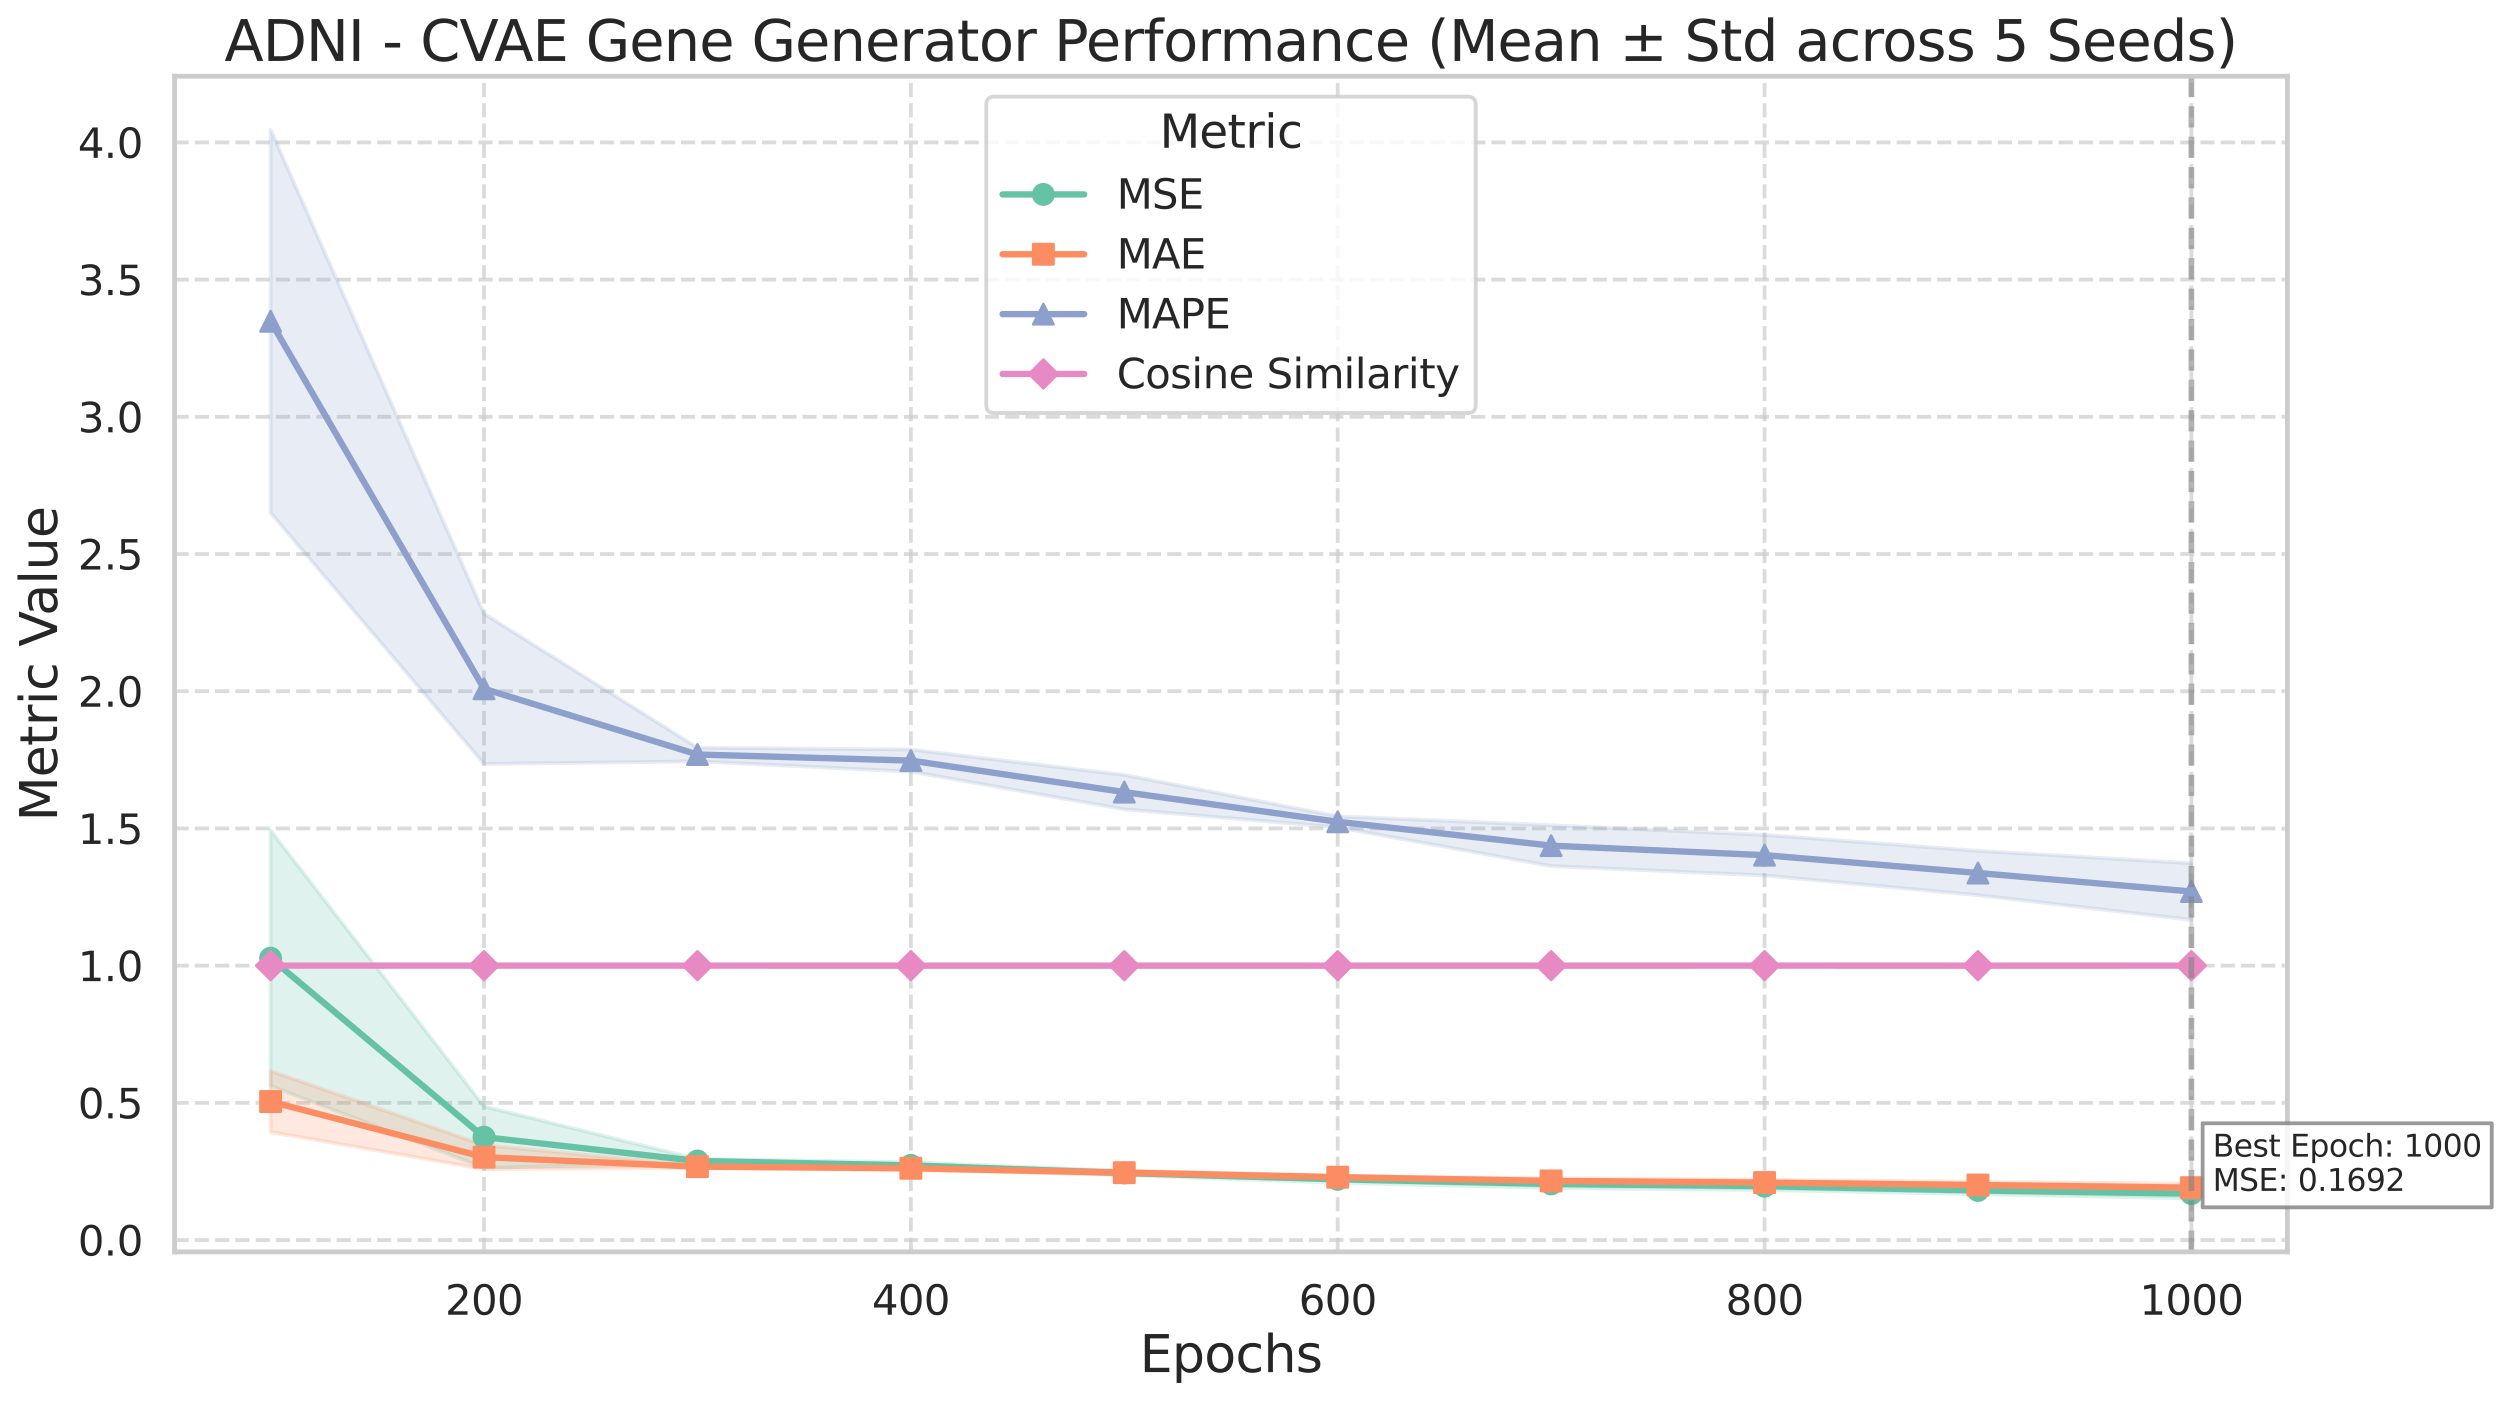 <?xml version="1.0" encoding="utf-8" standalone="no"?>
<!DOCTYPE svg PUBLIC "-//W3C//DTD SVG 1.1//EN"
  "http://www.w3.org/Graphics/SVG/1.1/DTD/svg11.dtd">
<svg xmlns:xlink="http://www.w3.org/1999/xlink" width="981.046pt" height="549.798pt" viewBox="0 0 981.046 549.798" xmlns="http://www.w3.org/2000/svg" version="1.1">
 <defs>
  <style type="text/css">*{stroke-linejoin: round; stroke-linecap: butt}</style>
 </defs>
 <g id="figure_1">
  <g id="patch_1">
   <path d="M 0 549.798 
L 981.046 549.798 
L 981.046 0 
L 0 0 
z
" style="fill: #ffffff"/>
  </g>
  <g id="axes_1">
   <g id="patch_2">
    <path d="M 68.501 491.257 
L 897.629 491.257 
L 897.629 29.917 
L 68.501 29.917 
z
" style="fill: #ffffff"/>
   </g>
   <g id="matplotlib.axis_1">
    <g id="xtick_1">
     <g id="line2d_1">
      <path d="M 189.939 491.257 
L 189.939 29.917 
" clip-path="url(#p069e1cda67)" style="fill: none; stroke-dasharray: 5.55,2.4; stroke-dashoffset: 0; stroke: #cccccc; stroke-opacity: 0.7; stroke-width: 1.5"/>
     </g>
     <g id="text_1">
      <!-- 200 -->
      <g style="fill: #262626" transform="translate(174.669 515.914) scale(0.16 -0.16)">
       <defs>
        <path id="DejaVuSans-32" d="M 1228 531 
L 3431 531 
L 3431 0 
L 469 0 
L 469 531 
Q 828 903 1448 1529 
Q 2069 2156 2228 2338 
Q 2531 2678 2651 2914 
Q 2772 3150 2772 3378 
Q 2772 3750 2511 3984 
Q 2250 4219 1831 4219 
Q 1534 4219 1204 4116 
Q 875 4013 500 3803 
L 500 4441 
Q 881 4594 1212 4672 
Q 1544 4750 1819 4750 
Q 2544 4750 2975 4387 
Q 3406 4025 3406 3419 
Q 3406 3131 3298 2873 
Q 3191 2616 2906 2266 
Q 2828 2175 2409 1742 
Q 1991 1309 1228 531 
z
" transform="scale(0.016)"/>
        <path id="DejaVuSans-30" d="M 2034 4250 
Q 1547 4250 1301 3770 
Q 1056 3291 1056 2328 
Q 1056 1369 1301 889 
Q 1547 409 2034 409 
Q 2525 409 2770 889 
Q 3016 1369 3016 2328 
Q 3016 3291 2770 3770 
Q 2525 4250 2034 4250 
z
M 2034 4750 
Q 2819 4750 3233 4129 
Q 3647 3509 3647 2328 
Q 3647 1150 3233 529 
Q 2819 -91 2034 -91 
Q 1250 -91 836 529 
Q 422 1150 422 2328 
Q 422 3509 836 4129 
Q 1250 4750 2034 4750 
z
" transform="scale(0.016)"/>
       </defs>
       <use xlink:href="#DejaVuSans-32"/>
       <use xlink:href="#DejaVuSans-30" x="63.623"/>
       <use xlink:href="#DejaVuSans-30" x="127.246"/>
      </g>
     </g>
    </g>
    <g id="xtick_2">
     <g id="line2d_2">
      <path d="M 357.44 491.257 
L 357.44 29.917 
" clip-path="url(#p069e1cda67)" style="fill: none; stroke-dasharray: 5.55,2.4; stroke-dashoffset: 0; stroke: #cccccc; stroke-opacity: 0.7; stroke-width: 1.5"/>
     </g>
     <g id="text_2">
      <!-- 400 -->
      <g style="fill: #262626" transform="translate(342.17 515.914) scale(0.16 -0.16)">
       <defs>
        <path id="DejaVuSans-34" d="M 2419 4116 
L 825 1625 
L 2419 1625 
L 2419 4116 
z
M 2253 4666 
L 3047 4666 
L 3047 1625 
L 3713 1625 
L 3713 1100 
L 3047 1100 
L 3047 0 
L 2419 0 
L 2419 1100 
L 313 1100 
L 313 1709 
L 2253 4666 
z
" transform="scale(0.016)"/>
       </defs>
       <use xlink:href="#DejaVuSans-34"/>
       <use xlink:href="#DejaVuSans-30" x="63.623"/>
       <use xlink:href="#DejaVuSans-30" x="127.246"/>
      </g>
     </g>
    </g>
    <g id="xtick_3">
     <g id="line2d_3">
      <path d="M 524.941 491.257 
L 524.941 29.917 
" clip-path="url(#p069e1cda67)" style="fill: none; stroke-dasharray: 5.55,2.4; stroke-dashoffset: 0; stroke: #cccccc; stroke-opacity: 0.7; stroke-width: 1.5"/>
     </g>
     <g id="text_3">
      <!-- 600 -->
      <g style="fill: #262626" transform="translate(509.671 515.914) scale(0.16 -0.16)">
       <defs>
        <path id="DejaVuSans-36" d="M 2113 2584 
Q 1688 2584 1439 2293 
Q 1191 2003 1191 1497 
Q 1191 994 1439 701 
Q 1688 409 2113 409 
Q 2538 409 2786 701 
Q 3034 994 3034 1497 
Q 3034 2003 2786 2293 
Q 2538 2584 2113 2584 
z
M 3366 4563 
L 3366 3988 
Q 3128 4100 2886 4159 
Q 2644 4219 2406 4219 
Q 1781 4219 1451 3797 
Q 1122 3375 1075 2522 
Q 1259 2794 1537 2939 
Q 1816 3084 2150 3084 
Q 2853 3084 3261 2657 
Q 3669 2231 3669 1497 
Q 3669 778 3244 343 
Q 2819 -91 2113 -91 
Q 1303 -91 875 529 
Q 447 1150 447 2328 
Q 447 3434 972 4092 
Q 1497 4750 2381 4750 
Q 2619 4750 2861 4703 
Q 3103 4656 3366 4563 
z
" transform="scale(0.016)"/>
       </defs>
       <use xlink:href="#DejaVuSans-36"/>
       <use xlink:href="#DejaVuSans-30" x="63.623"/>
       <use xlink:href="#DejaVuSans-30" x="127.246"/>
      </g>
     </g>
    </g>
    <g id="xtick_4">
     <g id="line2d_4">
      <path d="M 692.441 491.257 
L 692.441 29.917 
" clip-path="url(#p069e1cda67)" style="fill: none; stroke-dasharray: 5.55,2.4; stroke-dashoffset: 0; stroke: #cccccc; stroke-opacity: 0.7; stroke-width: 1.5"/>
     </g>
     <g id="text_4">
      <!-- 800 -->
      <g style="fill: #262626" transform="translate(677.171 515.914) scale(0.16 -0.16)">
       <defs>
        <path id="DejaVuSans-38" d="M 2034 2216 
Q 1584 2216 1326 1975 
Q 1069 1734 1069 1313 
Q 1069 891 1326 650 
Q 1584 409 2034 409 
Q 2484 409 2743 651 
Q 3003 894 3003 1313 
Q 3003 1734 2745 1975 
Q 2488 2216 2034 2216 
z
M 1403 2484 
Q 997 2584 770 2862 
Q 544 3141 544 3541 
Q 544 4100 942 4425 
Q 1341 4750 2034 4750 
Q 2731 4750 3128 4425 
Q 3525 4100 3525 3541 
Q 3525 3141 3298 2862 
Q 3072 2584 2669 2484 
Q 3125 2378 3379 2068 
Q 3634 1759 3634 1313 
Q 3634 634 3220 271 
Q 2806 -91 2034 -91 
Q 1263 -91 848 271 
Q 434 634 434 1313 
Q 434 1759 690 2068 
Q 947 2378 1403 2484 
z
M 1172 3481 
Q 1172 3119 1398 2916 
Q 1625 2713 2034 2713 
Q 2441 2713 2670 2916 
Q 2900 3119 2900 3481 
Q 2900 3844 2670 4047 
Q 2441 4250 2034 4250 
Q 1625 4250 1398 4047 
Q 1172 3844 1172 3481 
z
" transform="scale(0.016)"/>
       </defs>
       <use xlink:href="#DejaVuSans-38"/>
       <use xlink:href="#DejaVuSans-30" x="63.623"/>
       <use xlink:href="#DejaVuSans-30" x="127.246"/>
      </g>
     </g>
    </g>
    <g id="xtick_5">
     <g id="line2d_5">
      <path d="M 859.942 491.257 
L 859.942 29.917 
" clip-path="url(#p069e1cda67)" style="fill: none; stroke-dasharray: 5.55,2.4; stroke-dashoffset: 0; stroke: #cccccc; stroke-opacity: 0.7; stroke-width: 1.5"/>
     </g>
     <g id="text_5">
      <!-- 1000 -->
      <g style="fill: #262626" transform="translate(839.582 515.914) scale(0.16 -0.16)">
       <defs>
        <path id="DejaVuSans-31" d="M 794 531 
L 1825 531 
L 1825 4091 
L 703 3866 
L 703 4441 
L 1819 4666 
L 2450 4666 
L 2450 531 
L 3481 531 
L 3481 0 
L 794 0 
L 794 531 
z
" transform="scale(0.016)"/>
       </defs>
       <use xlink:href="#DejaVuSans-31"/>
       <use xlink:href="#DejaVuSans-30" x="63.623"/>
       <use xlink:href="#DejaVuSans-30" x="127.246"/>
       <use xlink:href="#DejaVuSans-30" x="190.869"/>
      </g>
     </g>
    </g>
    <g id="text_6">
     <!-- Epochs -->
     <g style="fill: #262626" transform="translate(447.234 538.438) scale(0.2 -0.2)">
      <defs>
       <path id="DejaVuSans-45" d="M 628 4666 
L 3578 4666 
L 3578 4134 
L 1259 4134 
L 1259 2753 
L 3481 2753 
L 3481 2222 
L 1259 2222 
L 1259 531 
L 3634 531 
L 3634 0 
L 628 0 
L 628 4666 
z
" transform="scale(0.016)"/>
       <path id="DejaVuSans-70" d="M 1159 525 
L 1159 -1331 
L 581 -1331 
L 581 3500 
L 1159 3500 
L 1159 2969 
Q 1341 3281 1617 3432 
Q 1894 3584 2278 3584 
Q 2916 3584 3314 3078 
Q 3713 2572 3713 1747 
Q 3713 922 3314 415 
Q 2916 -91 2278 -91 
Q 1894 -91 1617 61 
Q 1341 213 1159 525 
z
M 3116 1747 
Q 3116 2381 2855 2742 
Q 2594 3103 2138 3103 
Q 1681 3103 1420 2742 
Q 1159 2381 1159 1747 
Q 1159 1113 1420 752 
Q 1681 391 2138 391 
Q 2594 391 2855 752 
Q 3116 1113 3116 1747 
z
" transform="scale(0.016)"/>
       <path id="DejaVuSans-6f" d="M 1959 3097 
Q 1497 3097 1228 2736 
Q 959 2375 959 1747 
Q 959 1119 1226 758 
Q 1494 397 1959 397 
Q 2419 397 2687 759 
Q 2956 1122 2956 1747 
Q 2956 2369 2687 2733 
Q 2419 3097 1959 3097 
z
M 1959 3584 
Q 2709 3584 3137 3096 
Q 3566 2609 3566 1747 
Q 3566 888 3137 398 
Q 2709 -91 1959 -91 
Q 1206 -91 779 398 
Q 353 888 353 1747 
Q 353 2609 779 3096 
Q 1206 3584 1959 3584 
z
" transform="scale(0.016)"/>
       <path id="DejaVuSans-63" d="M 3122 3366 
L 3122 2828 
Q 2878 2963 2633 3030 
Q 2388 3097 2138 3097 
Q 1578 3097 1268 2742 
Q 959 2388 959 1747 
Q 959 1106 1268 751 
Q 1578 397 2138 397 
Q 2388 397 2633 464 
Q 2878 531 3122 666 
L 3122 134 
Q 2881 22 2623 -34 
Q 2366 -91 2075 -91 
Q 1284 -91 818 406 
Q 353 903 353 1747 
Q 353 2603 823 3093 
Q 1294 3584 2113 3584 
Q 2378 3584 2631 3529 
Q 2884 3475 3122 3366 
z
" transform="scale(0.016)"/>
       <path id="DejaVuSans-68" d="M 3513 2113 
L 3513 0 
L 2938 0 
L 2938 2094 
Q 2938 2591 2744 2837 
Q 2550 3084 2163 3084 
Q 1697 3084 1428 2787 
Q 1159 2491 1159 1978 
L 1159 0 
L 581 0 
L 581 4863 
L 1159 4863 
L 1159 2956 
Q 1366 3272 1645 3428 
Q 1925 3584 2291 3584 
Q 2894 3584 3203 3211 
Q 3513 2838 3513 2113 
z
" transform="scale(0.016)"/>
       <path id="DejaVuSans-73" d="M 2834 3397 
L 2834 2853 
Q 2591 2978 2328 3040 
Q 2066 3103 1784 3103 
Q 1356 3103 1142 2972 
Q 928 2841 928 2578 
Q 928 2378 1081 2264 
Q 1234 2150 1697 2047 
L 1894 2003 
Q 2506 1872 2764 1633 
Q 3022 1394 3022 966 
Q 3022 478 2636 193 
Q 2250 -91 1575 -91 
Q 1294 -91 989 -36 
Q 684 19 347 128 
L 347 722 
Q 666 556 975 473 
Q 1284 391 1588 391 
Q 1994 391 2212 530 
Q 2431 669 2431 922 
Q 2431 1156 2273 1281 
Q 2116 1406 1581 1522 
L 1381 1569 
Q 847 1681 609 1914 
Q 372 2147 372 2553 
Q 372 3047 722 3315 
Q 1072 3584 1716 3584 
Q 2034 3584 2315 3537 
Q 2597 3491 2834 3397 
z
" transform="scale(0.016)"/>
      </defs>
      <use xlink:href="#DejaVuSans-45"/>
      <use xlink:href="#DejaVuSans-70" x="63.184"/>
      <use xlink:href="#DejaVuSans-6f" x="126.66"/>
      <use xlink:href="#DejaVuSans-63" x="187.842"/>
      <use xlink:href="#DejaVuSans-68" x="242.822"/>
      <use xlink:href="#DejaVuSans-73" x="306.201"/>
     </g>
    </g>
   </g>
   <g id="matplotlib.axis_2">
    <g id="ytick_1">
     <g id="line2d_6">
      <path d="M 68.501 486.621 
L 897.629 486.621 
" clip-path="url(#p069e1cda67)" style="fill: none; stroke-dasharray: 5.55,2.4; stroke-dashoffset: 0; stroke: #cccccc; stroke-opacity: 0.7; stroke-width: 1.5"/>
     </g>
     <g id="text_7">
      <!-- 0.0 -->
      <g style="fill: #262626" transform="translate(30.556 492.7) scale(0.16 -0.16)">
       <defs>
        <path id="DejaVuSans-2e" d="M 684 794 
L 1344 794 
L 1344 0 
L 684 0 
L 684 794 
z
" transform="scale(0.016)"/>
       </defs>
       <use xlink:href="#DejaVuSans-30"/>
       <use xlink:href="#DejaVuSans-2e" x="63.623"/>
       <use xlink:href="#DejaVuSans-30" x="95.41"/>
      </g>
     </g>
    </g>
    <g id="ytick_2">
     <g id="line2d_7">
      <path d="M 68.501 432.778 
L 897.629 432.778 
" clip-path="url(#p069e1cda67)" style="fill: none; stroke-dasharray: 5.55,2.4; stroke-dashoffset: 0; stroke: #cccccc; stroke-opacity: 0.7; stroke-width: 1.5"/>
     </g>
     <g id="text_8">
      <!-- 0.5 -->
      <g style="fill: #262626" transform="translate(30.556 438.857) scale(0.16 -0.16)">
       <defs>
        <path id="DejaVuSans-35" d="M 691 4666 
L 3169 4666 
L 3169 4134 
L 1269 4134 
L 1269 2991 
Q 1406 3038 1543 3061 
Q 1681 3084 1819 3084 
Q 2600 3084 3056 2656 
Q 3513 2228 3513 1497 
Q 3513 744 3044 326 
Q 2575 -91 1722 -91 
Q 1428 -91 1123 -41 
Q 819 9 494 109 
L 494 744 
Q 775 591 1075 516 
Q 1375 441 1709 441 
Q 2250 441 2565 725 
Q 2881 1009 2881 1497 
Q 2881 1984 2565 2268 
Q 2250 2553 1709 2553 
Q 1456 2553 1204 2497 
Q 953 2441 691 2322 
L 691 4666 
z
" transform="scale(0.016)"/>
       </defs>
       <use xlink:href="#DejaVuSans-30"/>
       <use xlink:href="#DejaVuSans-2e" x="63.623"/>
       <use xlink:href="#DejaVuSans-35" x="95.41"/>
      </g>
     </g>
    </g>
    <g id="ytick_3">
     <g id="line2d_8">
      <path d="M 68.501 378.935 
L 897.629 378.935 
" clip-path="url(#p069e1cda67)" style="fill: none; stroke-dasharray: 5.55,2.4; stroke-dashoffset: 0; stroke: #cccccc; stroke-opacity: 0.7; stroke-width: 1.5"/>
     </g>
     <g id="text_9">
      <!-- 1.0 -->
      <g style="fill: #262626" transform="translate(30.556 385.014) scale(0.16 -0.16)">
       <use xlink:href="#DejaVuSans-31"/>
       <use xlink:href="#DejaVuSans-2e" x="63.623"/>
       <use xlink:href="#DejaVuSans-30" x="95.41"/>
      </g>
     </g>
    </g>
    <g id="ytick_4">
     <g id="line2d_9">
      <path d="M 68.501 325.092 
L 897.629 325.092 
" clip-path="url(#p069e1cda67)" style="fill: none; stroke-dasharray: 5.55,2.4; stroke-dashoffset: 0; stroke: #cccccc; stroke-opacity: 0.7; stroke-width: 1.5"/>
     </g>
     <g id="text_10">
      <!-- 1.5 -->
      <g style="fill: #262626" transform="translate(30.556 331.171) scale(0.16 -0.16)">
       <use xlink:href="#DejaVuSans-31"/>
       <use xlink:href="#DejaVuSans-2e" x="63.623"/>
       <use xlink:href="#DejaVuSans-35" x="95.41"/>
      </g>
     </g>
    </g>
    <g id="ytick_5">
     <g id="line2d_10">
      <path d="M 68.501 271.25 
L 897.629 271.25 
" clip-path="url(#p069e1cda67)" style="fill: none; stroke-dasharray: 5.55,2.4; stroke-dashoffset: 0; stroke: #cccccc; stroke-opacity: 0.7; stroke-width: 1.5"/>
     </g>
     <g id="text_11">
      <!-- 2.0 -->
      <g style="fill: #262626" transform="translate(30.556 277.328) scale(0.16 -0.16)">
       <use xlink:href="#DejaVuSans-32"/>
       <use xlink:href="#DejaVuSans-2e" x="63.623"/>
       <use xlink:href="#DejaVuSans-30" x="95.41"/>
      </g>
     </g>
    </g>
    <g id="ytick_6">
     <g id="line2d_11">
      <path d="M 68.501 217.407 
L 897.629 217.407 
" clip-path="url(#p069e1cda67)" style="fill: none; stroke-dasharray: 5.55,2.4; stroke-dashoffset: 0; stroke: #cccccc; stroke-opacity: 0.7; stroke-width: 1.5"/>
     </g>
     <g id="text_12">
      <!-- 2.5 -->
      <g style="fill: #262626" transform="translate(30.556 223.486) scale(0.16 -0.16)">
       <use xlink:href="#DejaVuSans-32"/>
       <use xlink:href="#DejaVuSans-2e" x="63.623"/>
       <use xlink:href="#DejaVuSans-35" x="95.41"/>
      </g>
     </g>
    </g>
    <g id="ytick_7">
     <g id="line2d_12">
      <path d="M 68.501 163.564 
L 897.629 163.564 
" clip-path="url(#p069e1cda67)" style="fill: none; stroke-dasharray: 5.55,2.4; stroke-dashoffset: 0; stroke: #cccccc; stroke-opacity: 0.7; stroke-width: 1.5"/>
     </g>
     <g id="text_13">
      <!-- 3.0 -->
      <g style="fill: #262626" transform="translate(30.556 169.643) scale(0.16 -0.16)">
       <defs>
        <path id="DejaVuSans-33" d="M 2597 2516 
Q 3050 2419 3304 2112 
Q 3559 1806 3559 1356 
Q 3559 666 3084 287 
Q 2609 -91 1734 -91 
Q 1441 -91 1130 -33 
Q 819 25 488 141 
L 488 750 
Q 750 597 1062 519 
Q 1375 441 1716 441 
Q 2309 441 2620 675 
Q 2931 909 2931 1356 
Q 2931 1769 2642 2001 
Q 2353 2234 1838 2234 
L 1294 2234 
L 1294 2753 
L 1863 2753 
Q 2328 2753 2575 2939 
Q 2822 3125 2822 3475 
Q 2822 3834 2567 4026 
Q 2313 4219 1838 4219 
Q 1578 4219 1281 4162 
Q 984 4106 628 3988 
L 628 4550 
Q 988 4650 1302 4700 
Q 1616 4750 1894 4750 
Q 2613 4750 3031 4423 
Q 3450 4097 3450 3541 
Q 3450 3153 3228 2886 
Q 3006 2619 2597 2516 
z
" transform="scale(0.016)"/>
       </defs>
       <use xlink:href="#DejaVuSans-33"/>
       <use xlink:href="#DejaVuSans-2e" x="63.623"/>
       <use xlink:href="#DejaVuSans-30" x="95.41"/>
      </g>
     </g>
    </g>
    <g id="ytick_8">
     <g id="line2d_13">
      <path d="M 68.501 109.721 
L 897.629 109.721 
" clip-path="url(#p069e1cda67)" style="fill: none; stroke-dasharray: 5.55,2.4; stroke-dashoffset: 0; stroke: #cccccc; stroke-opacity: 0.7; stroke-width: 1.5"/>
     </g>
     <g id="text_14">
      <!-- 3.5 -->
      <g style="fill: #262626" transform="translate(30.556 115.8) scale(0.16 -0.16)">
       <use xlink:href="#DejaVuSans-33"/>
       <use xlink:href="#DejaVuSans-2e" x="63.623"/>
       <use xlink:href="#DejaVuSans-35" x="95.41"/>
      </g>
     </g>
    </g>
    <g id="ytick_9">
     <g id="line2d_14">
      <path d="M 68.501 55.878 
L 897.629 55.878 
" clip-path="url(#p069e1cda67)" style="fill: none; stroke-dasharray: 5.55,2.4; stroke-dashoffset: 0; stroke: #cccccc; stroke-opacity: 0.7; stroke-width: 1.5"/>
     </g>
     <g id="text_15">
      <!-- 4.0 -->
      <g style="fill: #262626" transform="translate(30.556 61.957) scale(0.16 -0.16)">
       <use xlink:href="#DejaVuSans-34"/>
       <use xlink:href="#DejaVuSans-2e" x="63.623"/>
       <use xlink:href="#DejaVuSans-30" x="95.41"/>
      </g>
     </g>
    </g>
    <g id="text_16">
     <!-- Metric Value -->
     <g style="fill: #262626" transform="translate(22.397 322.316) rotate(-90) scale(0.2 -0.2)">
      <defs>
       <path id="DejaVuSans-4d" d="M 628 4666 
L 1569 4666 
L 2759 1491 
L 3956 4666 
L 4897 4666 
L 4897 0 
L 4281 0 
L 4281 4097 
L 3078 897 
L 2444 897 
L 1241 4097 
L 1241 0 
L 628 0 
L 628 4666 
z
" transform="scale(0.016)"/>
       <path id="DejaVuSans-65" d="M 3597 1894 
L 3597 1613 
L 953 1613 
Q 991 1019 1311 708 
Q 1631 397 2203 397 
Q 2534 397 2845 478 
Q 3156 559 3463 722 
L 3463 178 
Q 3153 47 2828 -22 
Q 2503 -91 2169 -91 
Q 1331 -91 842 396 
Q 353 884 353 1716 
Q 353 2575 817 3079 
Q 1281 3584 2069 3584 
Q 2775 3584 3186 3129 
Q 3597 2675 3597 1894 
z
M 3022 2063 
Q 3016 2534 2758 2815 
Q 2500 3097 2075 3097 
Q 1594 3097 1305 2825 
Q 1016 2553 972 2059 
L 3022 2063 
z
" transform="scale(0.016)"/>
       <path id="DejaVuSans-74" d="M 1172 4494 
L 1172 3500 
L 2356 3500 
L 2356 3053 
L 1172 3053 
L 1172 1153 
Q 1172 725 1289 603 
Q 1406 481 1766 481 
L 2356 481 
L 2356 0 
L 1766 0 
Q 1100 0 847 248 
Q 594 497 594 1153 
L 594 3053 
L 172 3053 
L 172 3500 
L 594 3500 
L 594 4494 
L 1172 4494 
z
" transform="scale(0.016)"/>
       <path id="DejaVuSans-72" d="M 2631 2963 
Q 2534 3019 2420 3045 
Q 2306 3072 2169 3072 
Q 1681 3072 1420 2755 
Q 1159 2438 1159 1844 
L 1159 0 
L 581 0 
L 581 3500 
L 1159 3500 
L 1159 2956 
Q 1341 3275 1631 3429 
Q 1922 3584 2338 3584 
Q 2397 3584 2469 3576 
Q 2541 3569 2628 3553 
L 2631 2963 
z
" transform="scale(0.016)"/>
       <path id="DejaVuSans-69" d="M 603 3500 
L 1178 3500 
L 1178 0 
L 603 0 
L 603 3500 
z
M 603 4863 
L 1178 4863 
L 1178 4134 
L 603 4134 
L 603 4863 
z
" transform="scale(0.016)"/>
       <path id="DejaVuSans-20" transform="scale(0.016)"/>
       <path id="DejaVuSans-56" d="M 1831 0 
L 50 4666 
L 709 4666 
L 2188 738 
L 3669 4666 
L 4325 4666 
L 2547 0 
L 1831 0 
z
" transform="scale(0.016)"/>
       <path id="DejaVuSans-61" d="M 2194 1759 
Q 1497 1759 1228 1600 
Q 959 1441 959 1056 
Q 959 750 1161 570 
Q 1363 391 1709 391 
Q 2188 391 2477 730 
Q 2766 1069 2766 1631 
L 2766 1759 
L 2194 1759 
z
M 3341 1997 
L 3341 0 
L 2766 0 
L 2766 531 
Q 2569 213 2275 61 
Q 1981 -91 1556 -91 
Q 1019 -91 701 211 
Q 384 513 384 1019 
Q 384 1609 779 1909 
Q 1175 2209 1959 2209 
L 2766 2209 
L 2766 2266 
Q 2766 2663 2505 2880 
Q 2244 3097 1772 3097 
Q 1472 3097 1187 3025 
Q 903 2953 641 2809 
L 641 3341 
Q 956 3463 1253 3523 
Q 1550 3584 1831 3584 
Q 2591 3584 2966 3190 
Q 3341 2797 3341 1997 
z
" transform="scale(0.016)"/>
       <path id="DejaVuSans-6c" d="M 603 4863 
L 1178 4863 
L 1178 0 
L 603 0 
L 603 4863 
z
" transform="scale(0.016)"/>
       <path id="DejaVuSans-75" d="M 544 1381 
L 544 3500 
L 1119 3500 
L 1119 1403 
Q 1119 906 1312 657 
Q 1506 409 1894 409 
Q 2359 409 2629 706 
Q 2900 1003 2900 1516 
L 2900 3500 
L 3475 3500 
L 3475 0 
L 2900 0 
L 2900 538 
Q 2691 219 2414 64 
Q 2138 -91 1772 -91 
Q 1169 -91 856 284 
Q 544 659 544 1381 
z
M 1991 3584 
L 1991 3584 
z
" transform="scale(0.016)"/>
      </defs>
      <use xlink:href="#DejaVuSans-4d"/>
      <use xlink:href="#DejaVuSans-65" x="86.279"/>
      <use xlink:href="#DejaVuSans-74" x="147.803"/>
      <use xlink:href="#DejaVuSans-72" x="187.012"/>
      <use xlink:href="#DejaVuSans-69" x="228.125"/>
      <use xlink:href="#DejaVuSans-63" x="255.908"/>
      <use xlink:href="#DejaVuSans-20" x="310.889"/>
      <use xlink:href="#DejaVuSans-56" x="342.676"/>
      <use xlink:href="#DejaVuSans-61" x="403.334"/>
      <use xlink:href="#DejaVuSans-6c" x="464.613"/>
      <use xlink:href="#DejaVuSans-75" x="492.396"/>
      <use xlink:href="#DejaVuSans-65" x="555.775"/>
     </g>
    </g>
   </g>
   <g id="PolyCollection_1">
    <defs>
     <path id="m27088c35c6" d="M 106.189 -223.89 
L 106.189 -123.673 
L 189.939 -91.521 
L 273.69 -93.424 
L 357.44 -91.25 
L 441.19 -88.669 
L 524.941 -85.649 
L 608.691 -83.568 
L 692.441 -82.801 
L 776.191 -81.152 
L 859.942 -79.511 
L 859.942 -83.287 
L 859.942 -83.287 
L 776.191 -84.133 
L 692.441 -85.83 
L 608.691 -86.83 
L 524.941 -88.408 
L 441.19 -90.283 
L 357.44 -93.711 
L 273.69 -94.991 
L 189.939 -115.621 
L 106.189 -223.89 
z
" style="stroke: #66c2a5; stroke-opacity: 0.2; stroke-width: 1.5"/>
    </defs>
    <g clip-path="url(#p069e1cda67)">
     <use xlink:href="#m27088c35c6" x="0" y="549.798" style="fill: #66c2a5; fill-opacity: 0.2; stroke: #66c2a5; stroke-opacity: 0.2; stroke-width: 1.5"/>
    </g>
   </g>
   <g id="PolyCollection_2">
    <defs>
     <path id="m4b2e2b6d3f" d="M 106.189 -129.51 
L 106.189 -105.547 
L 189.939 -91.019 
L 273.69 -91.515 
L 357.44 -90.686 
L 441.19 -88.765 
L 524.941 -87.501 
L 608.691 -85.355 
L 692.441 -84.641 
L 776.191 -83.513 
L 859.942 -82.155 
L 859.942 -85.329 
L 859.942 -85.329 
L 776.191 -86.042 
L 692.441 -86.838 
L 608.691 -87.415 
L 524.941 -88.197 
L 441.19 -90.465 
L 357.44 -92.002 
L 273.69 -92.434 
L 189.939 -100.391 
L 106.189 -129.51 
z
" style="stroke: #fc8d62; stroke-opacity: 0.2; stroke-width: 1.5"/>
    </defs>
    <g clip-path="url(#p069e1cda67)">
     <use xlink:href="#m4b2e2b6d3f" x="0" y="549.798" style="fill: #fc8d62; fill-opacity: 0.2; stroke: #fc8d62; stroke-opacity: 0.2; stroke-width: 1.5"/>
    </g>
   </g>
   <g id="PolyCollection_3">
    <defs>
     <path id="m628f72dcf7" d="M 106.189 -498.911 
L 106.189 -348.544 
L 189.939 -250.017 
L 273.69 -251.02 
L 357.44 -246.973 
L 441.19 -232.206 
L 524.941 -225.135 
L 608.691 -209.924 
L 692.441 -206.231 
L 776.191 -198.496 
L 859.942 -188.842 
L 859.942 -211.048 
L 859.942 -211.048 
L 776.191 -215.913 
L 692.441 -222.173 
L 608.691 -225.952 
L 524.941 -229.478 
L 441.19 -245.702 
L 357.44 -255.678 
L 273.69 -256.402 
L 189.939 -308.98 
L 106.189 -498.911 
z
" style="stroke: #8da0cb; stroke-opacity: 0.2; stroke-width: 1.5"/>
    </defs>
    <g clip-path="url(#p069e1cda67)">
     <use xlink:href="#m628f72dcf7" x="0" y="549.798" style="fill: #8da0cb; fill-opacity: 0.2; stroke: #8da0cb; stroke-opacity: 0.2; stroke-width: 1.5"/>
    </g>
   </g>
   <g id="PolyCollection_4">
    <defs>
     <path id="m298ee767e0" d="M 106.189 -170.86 
L 106.189 -170.86 
L 189.939 -170.859 
L 273.69 -170.859 
L 357.44 -170.858 
L 441.19 -170.858 
L 524.941 -170.857 
L 608.691 -170.859 
L 692.441 -170.859 
L 776.191 -170.859 
L 859.942 -170.86 
L 859.942 -170.86 
L 859.942 -170.86 
L 776.191 -170.86 
L 692.441 -170.86 
L 608.691 -170.859 
L 524.941 -170.859 
L 441.19 -170.859 
L 357.44 -170.86 
L 273.69 -170.86 
L 189.939 -170.86 
L 106.189 -170.86 
z
" style="stroke: #e78ac3; stroke-opacity: 0.2; stroke-width: 1.5"/>
    </defs>
    <g clip-path="url(#p069e1cda67)">
     <use xlink:href="#m298ee767e0" x="0" y="549.798" style="fill: #e78ac3; fill-opacity: 0.2; stroke: #e78ac3; stroke-opacity: 0.2; stroke-width: 1.5"/>
    </g>
   </g>
   <g id="line2d_15">
    <path d="M 106.189 376.016 
L 189.939 446.227 
L 273.69 455.59 
L 357.44 457.317 
L 441.19 460.322 
L 524.941 462.769 
L 608.691 464.599 
L 692.441 465.482 
L 776.191 467.156 
L 859.942 468.398 
" clip-path="url(#p069e1cda67)" style="fill: none; stroke: #66c2a5; stroke-width: 2.5; stroke-linecap: round"/>
    <defs>
     <path id="m9dfff0e703" d="M 0 4 
C 1.061 4 2.078 3.579 2.828 2.828 
C 3.579 2.078 4 1.061 4 0 
C 4 -1.061 3.579 -2.078 2.828 -2.828 
C 2.078 -3.579 1.061 -4 0 -4 
C -1.061 -4 -2.078 -3.579 -2.828 -2.828 
C -3.579 -2.078 -4 -1.061 -4 0 
C -4 1.061 -3.579 2.078 -2.828 2.828 
C -2.078 3.579 -1.061 4 0 4 
z
" style="stroke: #66c2a5"/>
    </defs>
    <g clip-path="url(#p069e1cda67)">
     <use xlink:href="#m9dfff0e703" x="106.189" y="376.016" style="fill: #66c2a5; stroke: #66c2a5"/>
     <use xlink:href="#m9dfff0e703" x="189.939" y="446.227" style="fill: #66c2a5; stroke: #66c2a5"/>
     <use xlink:href="#m9dfff0e703" x="273.69" y="455.59" style="fill: #66c2a5; stroke: #66c2a5"/>
     <use xlink:href="#m9dfff0e703" x="357.44" y="457.317" style="fill: #66c2a5; stroke: #66c2a5"/>
     <use xlink:href="#m9dfff0e703" x="441.19" y="460.322" style="fill: #66c2a5; stroke: #66c2a5"/>
     <use xlink:href="#m9dfff0e703" x="524.941" y="462.769" style="fill: #66c2a5; stroke: #66c2a5"/>
     <use xlink:href="#m9dfff0e703" x="608.691" y="464.599" style="fill: #66c2a5; stroke: #66c2a5"/>
     <use xlink:href="#m9dfff0e703" x="692.441" y="465.482" style="fill: #66c2a5; stroke: #66c2a5"/>
     <use xlink:href="#m9dfff0e703" x="776.191" y="467.156" style="fill: #66c2a5; stroke: #66c2a5"/>
     <use xlink:href="#m9dfff0e703" x="859.942" y="468.398" style="fill: #66c2a5; stroke: #66c2a5"/>
    </g>
   </g>
   <g id="line2d_16">
    <path d="M 106.189 432.27 
L 189.939 454.093 
L 273.69 457.823 
L 357.44 458.454 
L 441.19 460.183 
L 524.941 461.949 
L 608.691 463.413 
L 692.441 464.058 
L 776.191 465.02 
L 859.942 466.056 
" clip-path="url(#p069e1cda67)" style="fill: none; stroke: #fc8d62; stroke-width: 2.5; stroke-linecap: round"/>
    <defs>
     <path id="mc61bfec3c0" d="M -4 4 
L 4 4 
L 4 -4 
L -4 -4 
z
" style="stroke: #fc8d62; stroke-linejoin: miter"/>
    </defs>
    <g clip-path="url(#p069e1cda67)">
     <use xlink:href="#mc61bfec3c0" x="106.189" y="432.27" style="fill: #fc8d62; stroke: #fc8d62; stroke-linejoin: miter"/>
     <use xlink:href="#mc61bfec3c0" x="189.939" y="454.093" style="fill: #fc8d62; stroke: #fc8d62; stroke-linejoin: miter"/>
     <use xlink:href="#mc61bfec3c0" x="273.69" y="457.823" style="fill: #fc8d62; stroke: #fc8d62; stroke-linejoin: miter"/>
     <use xlink:href="#mc61bfec3c0" x="357.44" y="458.454" style="fill: #fc8d62; stroke: #fc8d62; stroke-linejoin: miter"/>
     <use xlink:href="#mc61bfec3c0" x="441.19" y="460.183" style="fill: #fc8d62; stroke: #fc8d62; stroke-linejoin: miter"/>
     <use xlink:href="#mc61bfec3c0" x="524.941" y="461.949" style="fill: #fc8d62; stroke: #fc8d62; stroke-linejoin: miter"/>
     <use xlink:href="#mc61bfec3c0" x="608.691" y="463.413" style="fill: #fc8d62; stroke: #fc8d62; stroke-linejoin: miter"/>
     <use xlink:href="#mc61bfec3c0" x="692.441" y="464.058" style="fill: #fc8d62; stroke: #fc8d62; stroke-linejoin: miter"/>
     <use xlink:href="#mc61bfec3c0" x="776.191" y="465.02" style="fill: #fc8d62; stroke: #fc8d62; stroke-linejoin: miter"/>
     <use xlink:href="#mc61bfec3c0" x="859.942" y="466.056" style="fill: #fc8d62; stroke: #fc8d62; stroke-linejoin: miter"/>
    </g>
   </g>
   <g id="line2d_17">
    <path d="M 106.189 126.07 
L 189.939 270.299 
L 273.69 296.087 
L 357.44 298.472 
L 441.19 310.844 
L 524.941 322.492 
L 608.691 331.86 
L 692.441 335.596 
L 776.191 342.594 
L 859.942 349.853 
" clip-path="url(#p069e1cda67)" style="fill: none; stroke: #8da0cb; stroke-width: 2.5; stroke-linecap: round"/>
    <defs>
     <path id="m97191fc2d6" d="M 0 -4 
L -4 4 
L 4 4 
z
" style="stroke: #8da0cb; stroke-linejoin: miter"/>
    </defs>
    <g clip-path="url(#p069e1cda67)">
     <use xlink:href="#m97191fc2d6" x="106.189" y="126.07" style="fill: #8da0cb; stroke: #8da0cb; stroke-linejoin: miter"/>
     <use xlink:href="#m97191fc2d6" x="189.939" y="270.299" style="fill: #8da0cb; stroke: #8da0cb; stroke-linejoin: miter"/>
     <use xlink:href="#m97191fc2d6" x="273.69" y="296.087" style="fill: #8da0cb; stroke: #8da0cb; stroke-linejoin: miter"/>
     <use xlink:href="#m97191fc2d6" x="357.44" y="298.472" style="fill: #8da0cb; stroke: #8da0cb; stroke-linejoin: miter"/>
     <use xlink:href="#m97191fc2d6" x="441.19" y="310.844" style="fill: #8da0cb; stroke: #8da0cb; stroke-linejoin: miter"/>
     <use xlink:href="#m97191fc2d6" x="524.941" y="322.492" style="fill: #8da0cb; stroke: #8da0cb; stroke-linejoin: miter"/>
     <use xlink:href="#m97191fc2d6" x="608.691" y="331.86" style="fill: #8da0cb; stroke: #8da0cb; stroke-linejoin: miter"/>
     <use xlink:href="#m97191fc2d6" x="692.441" y="335.596" style="fill: #8da0cb; stroke: #8da0cb; stroke-linejoin: miter"/>
     <use xlink:href="#m97191fc2d6" x="776.191" y="342.594" style="fill: #8da0cb; stroke: #8da0cb; stroke-linejoin: miter"/>
     <use xlink:href="#m97191fc2d6" x="859.942" y="349.853" style="fill: #8da0cb; stroke: #8da0cb; stroke-linejoin: miter"/>
    </g>
   </g>
   <g id="line2d_18">
    <path d="M 106.189 378.938 
L 189.939 378.938 
L 273.69 378.938 
L 357.44 378.939 
L 441.19 378.939 
L 524.941 378.94 
L 608.691 378.939 
L 692.441 378.938 
L 776.191 378.939 
L 859.942 378.938 
" clip-path="url(#p069e1cda67)" style="fill: none; stroke: #e78ac3; stroke-width: 2.5; stroke-linecap: round"/>
    <defs>
     <path id="m8f6a478afe" d="M -0 5.657 
L 5.657 0 
L 0 -5.657 
L -5.657 -0 
z
" style="stroke: #e78ac3; stroke-linejoin: miter"/>
    </defs>
    <g clip-path="url(#p069e1cda67)">
     <use xlink:href="#m8f6a478afe" x="106.189" y="378.938" style="fill: #e78ac3; stroke: #e78ac3; stroke-linejoin: miter"/>
     <use xlink:href="#m8f6a478afe" x="189.939" y="378.938" style="fill: #e78ac3; stroke: #e78ac3; stroke-linejoin: miter"/>
     <use xlink:href="#m8f6a478afe" x="273.69" y="378.938" style="fill: #e78ac3; stroke: #e78ac3; stroke-linejoin: miter"/>
     <use xlink:href="#m8f6a478afe" x="357.44" y="378.939" style="fill: #e78ac3; stroke: #e78ac3; stroke-linejoin: miter"/>
     <use xlink:href="#m8f6a478afe" x="441.19" y="378.939" style="fill: #e78ac3; stroke: #e78ac3; stroke-linejoin: miter"/>
     <use xlink:href="#m8f6a478afe" x="524.941" y="378.94" style="fill: #e78ac3; stroke: #e78ac3; stroke-linejoin: miter"/>
     <use xlink:href="#m8f6a478afe" x="608.691" y="378.939" style="fill: #e78ac3; stroke: #e78ac3; stroke-linejoin: miter"/>
     <use xlink:href="#m8f6a478afe" x="692.441" y="378.938" style="fill: #e78ac3; stroke: #e78ac3; stroke-linejoin: miter"/>
     <use xlink:href="#m8f6a478afe" x="776.191" y="378.939" style="fill: #e78ac3; stroke: #e78ac3; stroke-linejoin: miter"/>
     <use xlink:href="#m8f6a478afe" x="859.942" y="378.938" style="fill: #e78ac3; stroke: #e78ac3; stroke-linejoin: miter"/>
    </g>
   </g>
   <g id="line2d_19">
    <path d="M 859.942 491.257 
L 859.942 29.917 
" clip-path="url(#p069e1cda67)" style="fill: none; stroke-dasharray: 8.325,3.6; stroke-dashoffset: 0; stroke: #808080; stroke-opacity: 0.6; stroke-width: 2.25"/>
   </g>
   <g id="patch_3">
    <path d="M 68.501 491.257 
L 68.501 29.917 
" style="fill: none; stroke: #cccccc; stroke-width: 1.875; stroke-linejoin: miter; stroke-linecap: square"/>
   </g>
   <g id="patch_4">
    <path d="M 897.629 491.257 
L 897.629 29.917 
" style="fill: none; stroke: #cccccc; stroke-width: 1.875; stroke-linejoin: miter; stroke-linecap: square"/>
   </g>
   <g id="patch_5">
    <path d="M 68.501 491.257 
L 897.629 491.257 
" style="fill: none; stroke: #cccccc; stroke-width: 1.875; stroke-linejoin: miter; stroke-linecap: square"/>
   </g>
   <g id="patch_6">
    <path d="M 68.501 29.917 
L 897.629 29.917 
" style="fill: none; stroke: #cccccc; stroke-width: 1.875; stroke-linejoin: miter; stroke-linecap: square"/>
   </g>
   <g id="text_17">
    <g id="patch_7">
     <path d="M 864.357 473.777 
L 977.806 473.777 
L 977.806 440.806 
L 864.357 440.806 
z
" style="fill: #ffffff; opacity: 0.8; stroke: #808080; stroke-width: 1.5; stroke-linejoin: miter"/>
    </g>
    <!-- Best Epoch: 1000 -->
    <g style="fill: #262626" transform="translate(868.317 453.884) scale(0.12 -0.12)">
     <defs>
      <path id="DejaVuSans-42" d="M 1259 2228 
L 1259 519 
L 2272 519 
Q 2781 519 3026 730 
Q 3272 941 3272 1375 
Q 3272 1813 3026 2020 
Q 2781 2228 2272 2228 
L 1259 2228 
z
M 1259 4147 
L 1259 2741 
L 2194 2741 
Q 2656 2741 2882 2914 
Q 3109 3088 3109 3444 
Q 3109 3797 2882 3972 
Q 2656 4147 2194 4147 
L 1259 4147 
z
M 628 4666 
L 2241 4666 
Q 2963 4666 3353 4366 
Q 3744 4066 3744 3513 
Q 3744 3084 3544 2831 
Q 3344 2578 2956 2516 
Q 3422 2416 3680 2098 
Q 3938 1781 3938 1306 
Q 3938 681 3513 340 
Q 3088 0 2303 0 
L 628 0 
L 628 4666 
z
" transform="scale(0.016)"/>
      <path id="DejaVuSans-3a" d="M 750 794 
L 1409 794 
L 1409 0 
L 750 0 
L 750 794 
z
M 750 3309 
L 1409 3309 
L 1409 2516 
L 750 2516 
L 750 3309 
z
" transform="scale(0.016)"/>
     </defs>
     <use xlink:href="#DejaVuSans-42"/>
     <use xlink:href="#DejaVuSans-65" x="68.604"/>
     <use xlink:href="#DejaVuSans-73" x="130.127"/>
     <use xlink:href="#DejaVuSans-74" x="182.227"/>
     <use xlink:href="#DejaVuSans-20" x="221.436"/>
     <use xlink:href="#DejaVuSans-45" x="253.223"/>
     <use xlink:href="#DejaVuSans-70" x="316.406"/>
     <use xlink:href="#DejaVuSans-6f" x="379.883"/>
     <use xlink:href="#DejaVuSans-63" x="441.064"/>
     <use xlink:href="#DejaVuSans-68" x="496.045"/>
     <use xlink:href="#DejaVuSans-3a" x="559.424"/>
     <use xlink:href="#DejaVuSans-20" x="593.115"/>
     <use xlink:href="#DejaVuSans-31" x="624.902"/>
     <use xlink:href="#DejaVuSans-30" x="688.525"/>
     <use xlink:href="#DejaVuSans-30" x="752.148"/>
     <use xlink:href="#DejaVuSans-30" x="815.771"/>
    </g>
    <!-- MSE: 0.1692 -->
    <g style="fill: #262626" transform="translate(868.317 467.322) scale(0.12 -0.12)">
     <defs>
      <path id="DejaVuSans-53" d="M 3425 4513 
L 3425 3897 
Q 3066 4069 2747 4153 
Q 2428 4238 2131 4238 
Q 1616 4238 1336 4038 
Q 1056 3838 1056 3469 
Q 1056 3159 1242 3001 
Q 1428 2844 1947 2747 
L 2328 2669 
Q 3034 2534 3370 2195 
Q 3706 1856 3706 1288 
Q 3706 609 3251 259 
Q 2797 -91 1919 -91 
Q 1588 -91 1214 -16 
Q 841 59 441 206 
L 441 856 
Q 825 641 1194 531 
Q 1563 422 1919 422 
Q 2459 422 2753 634 
Q 3047 847 3047 1241 
Q 3047 1584 2836 1778 
Q 2625 1972 2144 2069 
L 1759 2144 
Q 1053 2284 737 2584 
Q 422 2884 422 3419 
Q 422 4038 858 4394 
Q 1294 4750 2059 4750 
Q 2388 4750 2728 4690 
Q 3069 4631 3425 4513 
z
" transform="scale(0.016)"/>
      <path id="DejaVuSans-39" d="M 703 97 
L 703 672 
Q 941 559 1184 500 
Q 1428 441 1663 441 
Q 2288 441 2617 861 
Q 2947 1281 2994 2138 
Q 2813 1869 2534 1725 
Q 2256 1581 1919 1581 
Q 1219 1581 811 2004 
Q 403 2428 403 3163 
Q 403 3881 828 4315 
Q 1253 4750 1959 4750 
Q 2769 4750 3195 4129 
Q 3622 3509 3622 2328 
Q 3622 1225 3098 567 
Q 2575 -91 1691 -91 
Q 1453 -91 1209 -44 
Q 966 3 703 97 
z
M 1959 2075 
Q 2384 2075 2632 2365 
Q 2881 2656 2881 3163 
Q 2881 3666 2632 3958 
Q 2384 4250 1959 4250 
Q 1534 4250 1286 3958 
Q 1038 3666 1038 3163 
Q 1038 2656 1286 2365 
Q 1534 2075 1959 2075 
z
" transform="scale(0.016)"/>
     </defs>
     <use xlink:href="#DejaVuSans-4d"/>
     <use xlink:href="#DejaVuSans-53" x="86.279"/>
     <use xlink:href="#DejaVuSans-45" x="149.756"/>
     <use xlink:href="#DejaVuSans-3a" x="212.939"/>
     <use xlink:href="#DejaVuSans-20" x="246.631"/>
     <use xlink:href="#DejaVuSans-30" x="278.418"/>
     <use xlink:href="#DejaVuSans-2e" x="342.041"/>
     <use xlink:href="#DejaVuSans-31" x="373.828"/>
     <use xlink:href="#DejaVuSans-36" x="437.451"/>
     <use xlink:href="#DejaVuSans-39" x="501.074"/>
     <use xlink:href="#DejaVuSans-32" x="564.697"/>
    </g>
   </g>
   <g id="text_18">
    <!-- ADNI - CVAE Gene Generator Performance (Mean ± Std across 5 Seeds) -->
    <g style="fill: #262626" transform="translate(88.062 23.917) scale(0.22 -0.22)">
     <defs>
      <path id="DejaVuSans-41" d="M 2188 4044 
L 1331 1722 
L 3047 1722 
L 2188 4044 
z
M 1831 4666 
L 2547 4666 
L 4325 0 
L 3669 0 
L 3244 1197 
L 1141 1197 
L 716 0 
L 50 0 
L 1831 4666 
z
" transform="scale(0.016)"/>
      <path id="DejaVuSans-44" d="M 1259 4147 
L 1259 519 
L 2022 519 
Q 2988 519 3436 956 
Q 3884 1394 3884 2338 
Q 3884 3275 3436 3711 
Q 2988 4147 2022 4147 
L 1259 4147 
z
M 628 4666 
L 1925 4666 
Q 3281 4666 3915 4102 
Q 4550 3538 4550 2338 
Q 4550 1131 3912 565 
Q 3275 0 1925 0 
L 628 0 
L 628 4666 
z
" transform="scale(0.016)"/>
      <path id="DejaVuSans-4e" d="M 628 4666 
L 1478 4666 
L 3547 763 
L 3547 4666 
L 4159 4666 
L 4159 0 
L 3309 0 
L 1241 3903 
L 1241 0 
L 628 0 
L 628 4666 
z
" transform="scale(0.016)"/>
      <path id="DejaVuSans-49" d="M 628 4666 
L 1259 4666 
L 1259 0 
L 628 0 
L 628 4666 
z
" transform="scale(0.016)"/>
      <path id="DejaVuSans-2d" d="M 313 2009 
L 1997 2009 
L 1997 1497 
L 313 1497 
L 313 2009 
z
" transform="scale(0.016)"/>
      <path id="DejaVuSans-43" d="M 4122 4306 
L 4122 3641 
Q 3803 3938 3442 4084 
Q 3081 4231 2675 4231 
Q 1875 4231 1450 3742 
Q 1025 3253 1025 2328 
Q 1025 1406 1450 917 
Q 1875 428 2675 428 
Q 3081 428 3442 575 
Q 3803 722 4122 1019 
L 4122 359 
Q 3791 134 3420 21 
Q 3050 -91 2638 -91 
Q 1578 -91 968 557 
Q 359 1206 359 2328 
Q 359 3453 968 4101 
Q 1578 4750 2638 4750 
Q 3056 4750 3426 4639 
Q 3797 4528 4122 4306 
z
" transform="scale(0.016)"/>
      <path id="DejaVuSans-47" d="M 3809 666 
L 3809 1919 
L 2778 1919 
L 2778 2438 
L 4434 2438 
L 4434 434 
Q 4069 175 3628 42 
Q 3188 -91 2688 -91 
Q 1594 -91 976 548 
Q 359 1188 359 2328 
Q 359 3472 976 4111 
Q 1594 4750 2688 4750 
Q 3144 4750 3555 4637 
Q 3966 4525 4313 4306 
L 4313 3634 
Q 3963 3931 3569 4081 
Q 3175 4231 2741 4231 
Q 1884 4231 1454 3753 
Q 1025 3275 1025 2328 
Q 1025 1384 1454 906 
Q 1884 428 2741 428 
Q 3075 428 3337 486 
Q 3600 544 3809 666 
z
" transform="scale(0.016)"/>
      <path id="DejaVuSans-6e" d="M 3513 2113 
L 3513 0 
L 2938 0 
L 2938 2094 
Q 2938 2591 2744 2837 
Q 2550 3084 2163 3084 
Q 1697 3084 1428 2787 
Q 1159 2491 1159 1978 
L 1159 0 
L 581 0 
L 581 3500 
L 1159 3500 
L 1159 2956 
Q 1366 3272 1645 3428 
Q 1925 3584 2291 3584 
Q 2894 3584 3203 3211 
Q 3513 2838 3513 2113 
z
" transform="scale(0.016)"/>
      <path id="DejaVuSans-50" d="M 1259 4147 
L 1259 2394 
L 2053 2394 
Q 2494 2394 2734 2622 
Q 2975 2850 2975 3272 
Q 2975 3691 2734 3919 
Q 2494 4147 2053 4147 
L 1259 4147 
z
M 628 4666 
L 2053 4666 
Q 2838 4666 3239 4311 
Q 3641 3956 3641 3272 
Q 3641 2581 3239 2228 
Q 2838 1875 2053 1875 
L 1259 1875 
L 1259 0 
L 628 0 
L 628 4666 
z
" transform="scale(0.016)"/>
      <path id="DejaVuSans-66" d="M 2375 4863 
L 2375 4384 
L 1825 4384 
Q 1516 4384 1395 4259 
Q 1275 4134 1275 3809 
L 1275 3500 
L 2222 3500 
L 2222 3053 
L 1275 3053 
L 1275 0 
L 697 0 
L 697 3053 
L 147 3053 
L 147 3500 
L 697 3500 
L 697 3744 
Q 697 4328 969 4595 
Q 1241 4863 1831 4863 
L 2375 4863 
z
" transform="scale(0.016)"/>
      <path id="DejaVuSans-6d" d="M 3328 2828 
Q 3544 3216 3844 3400 
Q 4144 3584 4550 3584 
Q 5097 3584 5394 3201 
Q 5691 2819 5691 2113 
L 5691 0 
L 5113 0 
L 5113 2094 
Q 5113 2597 4934 2840 
Q 4756 3084 4391 3084 
Q 3944 3084 3684 2787 
Q 3425 2491 3425 1978 
L 3425 0 
L 2847 0 
L 2847 2094 
Q 2847 2600 2669 2842 
Q 2491 3084 2119 3084 
Q 1678 3084 1418 2786 
Q 1159 2488 1159 1978 
L 1159 0 
L 581 0 
L 581 3500 
L 1159 3500 
L 1159 2956 
Q 1356 3278 1631 3431 
Q 1906 3584 2284 3584 
Q 2666 3584 2933 3390 
Q 3200 3197 3328 2828 
z
" transform="scale(0.016)"/>
      <path id="DejaVuSans-28" d="M 1984 4856 
Q 1566 4138 1362 3434 
Q 1159 2731 1159 2009 
Q 1159 1288 1364 580 
Q 1569 -128 1984 -844 
L 1484 -844 
Q 1016 -109 783 600 
Q 550 1309 550 2009 
Q 550 2706 781 3412 
Q 1013 4119 1484 4856 
L 1984 4856 
z
" transform="scale(0.016)"/>
      <path id="DejaVuSans-b1" d="M 2944 4013 
L 2944 2803 
L 4684 2803 
L 4684 2272 
L 2944 2272 
L 2944 1063 
L 2419 1063 
L 2419 2272 
L 678 2272 
L 678 2803 
L 2419 2803 
L 2419 4013 
L 2944 4013 
z
M 678 531 
L 4684 531 
L 4684 0 
L 678 0 
L 678 531 
z
" transform="scale(0.016)"/>
      <path id="DejaVuSans-64" d="M 2906 2969 
L 2906 4863 
L 3481 4863 
L 3481 0 
L 2906 0 
L 2906 525 
Q 2725 213 2448 61 
Q 2172 -91 1784 -91 
Q 1150 -91 751 415 
Q 353 922 353 1747 
Q 353 2572 751 3078 
Q 1150 3584 1784 3584 
Q 2172 3584 2448 3432 
Q 2725 3281 2906 2969 
z
M 947 1747 
Q 947 1113 1208 752 
Q 1469 391 1925 391 
Q 2381 391 2643 752 
Q 2906 1113 2906 1747 
Q 2906 2381 2643 2742 
Q 2381 3103 1925 3103 
Q 1469 3103 1208 2742 
Q 947 2381 947 1747 
z
" transform="scale(0.016)"/>
      <path id="DejaVuSans-29" d="M 513 4856 
L 1013 4856 
Q 1481 4119 1714 3412 
Q 1947 2706 1947 2009 
Q 1947 1309 1714 600 
Q 1481 -109 1013 -844 
L 513 -844 
Q 928 -128 1133 580 
Q 1338 1288 1338 2009 
Q 1338 2731 1133 3434 
Q 928 4138 513 4856 
z
" transform="scale(0.016)"/>
     </defs>
     <use xlink:href="#DejaVuSans-41"/>
     <use xlink:href="#DejaVuSans-44" x="68.408"/>
     <use xlink:href="#DejaVuSans-4e" x="145.41"/>
     <use xlink:href="#DejaVuSans-49" x="220.215"/>
     <use xlink:href="#DejaVuSans-20" x="249.707"/>
     <use xlink:href="#DejaVuSans-2d" x="281.494"/>
     <use xlink:href="#DejaVuSans-20" x="317.578"/>
     <use xlink:href="#DejaVuSans-43" x="349.365"/>
     <use xlink:href="#DejaVuSans-56" x="419.189"/>
     <use xlink:href="#DejaVuSans-41" x="481.223"/>
     <use xlink:href="#DejaVuSans-45" x="549.631"/>
     <use xlink:href="#DejaVuSans-20" x="612.814"/>
     <use xlink:href="#DejaVuSans-47" x="644.602"/>
     <use xlink:href="#DejaVuSans-65" x="722.092"/>
     <use xlink:href="#DejaVuSans-6e" x="783.615"/>
     <use xlink:href="#DejaVuSans-65" x="846.994"/>
     <use xlink:href="#DejaVuSans-20" x="908.518"/>
     <use xlink:href="#DejaVuSans-47" x="940.305"/>
     <use xlink:href="#DejaVuSans-65" x="1017.795"/>
     <use xlink:href="#DejaVuSans-6e" x="1079.318"/>
     <use xlink:href="#DejaVuSans-65" x="1142.697"/>
     <use xlink:href="#DejaVuSans-72" x="1204.221"/>
     <use xlink:href="#DejaVuSans-61" x="1245.334"/>
     <use xlink:href="#DejaVuSans-74" x="1306.613"/>
     <use xlink:href="#DejaVuSans-6f" x="1345.822"/>
     <use xlink:href="#DejaVuSans-72" x="1407.004"/>
     <use xlink:href="#DejaVuSans-20" x="1448.117"/>
     <use xlink:href="#DejaVuSans-50" x="1479.904"/>
     <use xlink:href="#DejaVuSans-65" x="1536.582"/>
     <use xlink:href="#DejaVuSans-72" x="1598.105"/>
     <use xlink:href="#DejaVuSans-66" x="1639.219"/>
     <use xlink:href="#DejaVuSans-6f" x="1674.424"/>
     <use xlink:href="#DejaVuSans-72" x="1735.605"/>
     <use xlink:href="#DejaVuSans-6d" x="1774.969"/>
     <use xlink:href="#DejaVuSans-61" x="1872.381"/>
     <use xlink:href="#DejaVuSans-6e" x="1933.66"/>
     <use xlink:href="#DejaVuSans-63" x="1997.039"/>
     <use xlink:href="#DejaVuSans-65" x="2052.02"/>
     <use xlink:href="#DejaVuSans-20" x="2113.543"/>
     <use xlink:href="#DejaVuSans-28" x="2145.33"/>
     <use xlink:href="#DejaVuSans-4d" x="2184.344"/>
     <use xlink:href="#DejaVuSans-65" x="2270.623"/>
     <use xlink:href="#DejaVuSans-61" x="2332.146"/>
     <use xlink:href="#DejaVuSans-6e" x="2393.426"/>
     <use xlink:href="#DejaVuSans-20" x="2456.805"/>
     <use xlink:href="#DejaVuSans-b1" x="2488.592"/>
     <use xlink:href="#DejaVuSans-20" x="2572.381"/>
     <use xlink:href="#DejaVuSans-53" x="2604.168"/>
     <use xlink:href="#DejaVuSans-74" x="2667.645"/>
     <use xlink:href="#DejaVuSans-64" x="2706.854"/>
     <use xlink:href="#DejaVuSans-20" x="2770.33"/>
     <use xlink:href="#DejaVuSans-61" x="2802.117"/>
     <use xlink:href="#DejaVuSans-63" x="2863.396"/>
     <use xlink:href="#DejaVuSans-72" x="2918.377"/>
     <use xlink:href="#DejaVuSans-6f" x="2957.24"/>
     <use xlink:href="#DejaVuSans-73" x="3018.422"/>
     <use xlink:href="#DejaVuSans-73" x="3070.521"/>
     <use xlink:href="#DejaVuSans-20" x="3122.621"/>
     <use xlink:href="#DejaVuSans-35" x="3154.408"/>
     <use xlink:href="#DejaVuSans-20" x="3218.031"/>
     <use xlink:href="#DejaVuSans-53" x="3249.818"/>
     <use xlink:href="#DejaVuSans-65" x="3313.295"/>
     <use xlink:href="#DejaVuSans-65" x="3374.818"/>
     <use xlink:href="#DejaVuSans-64" x="3436.342"/>
     <use xlink:href="#DejaVuSans-73" x="3499.818"/>
     <use xlink:href="#DejaVuSans-29" x="3551.918"/>
    </g>
   </g>
   <g id="legend_1">
    <g id="patch_8">
     <path d="M 390.235 162.077 
L 575.895 162.077 
Q 579.095 162.077 579.095 158.877 
L 579.095 41.117 
Q 579.095 37.917 575.895 37.917 
L 390.235 37.917 
Q 387.035 37.917 387.035 41.117 
L 387.035 158.877 
Q 387.035 162.077 390.235 162.077 
z
" style="fill: #ffffff; opacity: 0.8; stroke: #cccccc; stroke-width: 1.5; stroke-linejoin: miter"/>
    </g>
    <g id="text_19">
     <!-- Metric -->
     <g style="fill: #262626" transform="translate(455.085 57.994) scale(0.18 -0.18)">
      <use xlink:href="#DejaVuSans-4d"/>
      <use xlink:href="#DejaVuSans-65" x="86.279"/>
      <use xlink:href="#DejaVuSans-74" x="147.803"/>
      <use xlink:href="#DejaVuSans-72" x="187.012"/>
      <use xlink:href="#DejaVuSans-69" x="228.125"/>
      <use xlink:href="#DejaVuSans-63" x="255.908"/>
     </g>
    </g>
    <g id="line2d_20">
     <path d="M 393.435 76.295 
L 409.435 76.295 
L 425.435 76.295 
" style="fill: none; stroke: #66c2a5; stroke-width: 2.5; stroke-linecap: round"/>
     <g>
      <use xlink:href="#m9dfff0e703" x="409.435" y="76.295" style="fill: #66c2a5; stroke: #66c2a5"/>
     </g>
    </g>
    <g id="text_20">
     <!-- MSE -->
     <g style="fill: #262626" transform="translate(438.235 81.895) scale(0.16 -0.16)">
      <use xlink:href="#DejaVuSans-4d"/>
      <use xlink:href="#DejaVuSans-53" x="86.279"/>
      <use xlink:href="#DejaVuSans-45" x="149.756"/>
     </g>
    </g>
    <g id="line2d_21">
     <path d="M 393.435 99.78 
L 409.435 99.78 
L 425.435 99.78 
" style="fill: none; stroke: #fc8d62; stroke-width: 2.5; stroke-linecap: round"/>
     <g>
      <use xlink:href="#mc61bfec3c0" x="409.435" y="99.78" style="fill: #fc8d62; stroke: #fc8d62; stroke-linejoin: miter"/>
     </g>
    </g>
    <g id="text_21">
     <!-- MAE -->
     <g style="fill: #262626" transform="translate(438.235 105.38) scale(0.16 -0.16)">
      <use xlink:href="#DejaVuSans-4d"/>
      <use xlink:href="#DejaVuSans-41" x="86.279"/>
      <use xlink:href="#DejaVuSans-45" x="154.688"/>
     </g>
    </g>
    <g id="line2d_22">
     <path d="M 393.435 123.265 
L 409.435 123.265 
L 425.435 123.265 
" style="fill: none; stroke: #8da0cb; stroke-width: 2.5; stroke-linecap: round"/>
     <g>
      <use xlink:href="#m97191fc2d6" x="409.435" y="123.265" style="fill: #8da0cb; stroke: #8da0cb; stroke-linejoin: miter"/>
     </g>
    </g>
    <g id="text_22">
     <!-- MAPE -->
     <g style="fill: #262626" transform="translate(438.235 128.865) scale(0.16 -0.16)">
      <use xlink:href="#DejaVuSans-4d"/>
      <use xlink:href="#DejaVuSans-41" x="86.279"/>
      <use xlink:href="#DejaVuSans-50" x="154.688"/>
      <use xlink:href="#DejaVuSans-45" x="214.99"/>
     </g>
    </g>
    <g id="line2d_23">
     <path d="M 393.435 146.75 
L 409.435 146.75 
L 425.435 146.75 
" style="fill: none; stroke: #e78ac3; stroke-width: 2.5; stroke-linecap: round"/>
     <g>
      <use xlink:href="#m8f6a478afe" x="409.435" y="146.75" style="fill: #e78ac3; stroke: #e78ac3; stroke-linejoin: miter"/>
     </g>
    </g>
    <g id="text_23">
     <!-- Cosine Similarity -->
     <g style="fill: #262626" transform="translate(438.235 152.35) scale(0.16 -0.16)">
      <defs>
       <path id="DejaVuSans-79" d="M 2059 -325 
Q 1816 -950 1584 -1140 
Q 1353 -1331 966 -1331 
L 506 -1331 
L 506 -850 
L 844 -850 
Q 1081 -850 1212 -737 
Q 1344 -625 1503 -206 
L 1606 56 
L 191 3500 
L 800 3500 
L 1894 763 
L 2988 3500 
L 3597 3500 
L 2059 -325 
z
" transform="scale(0.016)"/>
      </defs>
      <use xlink:href="#DejaVuSans-43"/>
      <use xlink:href="#DejaVuSans-6f" x="69.824"/>
      <use xlink:href="#DejaVuSans-73" x="131.006"/>
      <use xlink:href="#DejaVuSans-69" x="183.105"/>
      <use xlink:href="#DejaVuSans-6e" x="210.889"/>
      <use xlink:href="#DejaVuSans-65" x="274.268"/>
      <use xlink:href="#DejaVuSans-20" x="335.791"/>
      <use xlink:href="#DejaVuSans-53" x="367.578"/>
      <use xlink:href="#DejaVuSans-69" x="431.055"/>
      <use xlink:href="#DejaVuSans-6d" x="458.838"/>
      <use xlink:href="#DejaVuSans-69" x="556.25"/>
      <use xlink:href="#DejaVuSans-6c" x="584.033"/>
      <use xlink:href="#DejaVuSans-61" x="611.816"/>
      <use xlink:href="#DejaVuSans-72" x="673.096"/>
      <use xlink:href="#DejaVuSans-69" x="714.209"/>
      <use xlink:href="#DejaVuSans-74" x="741.992"/>
      <use xlink:href="#DejaVuSans-79" x="781.201"/>
     </g>
    </g>
   </g>
  </g>
 </g>
 <defs>
  <clipPath id="p069e1cda67">
   <rect x="68.501" y="29.917" width="829.128" height="461.34"/>
  </clipPath>
 </defs>
</svg>
